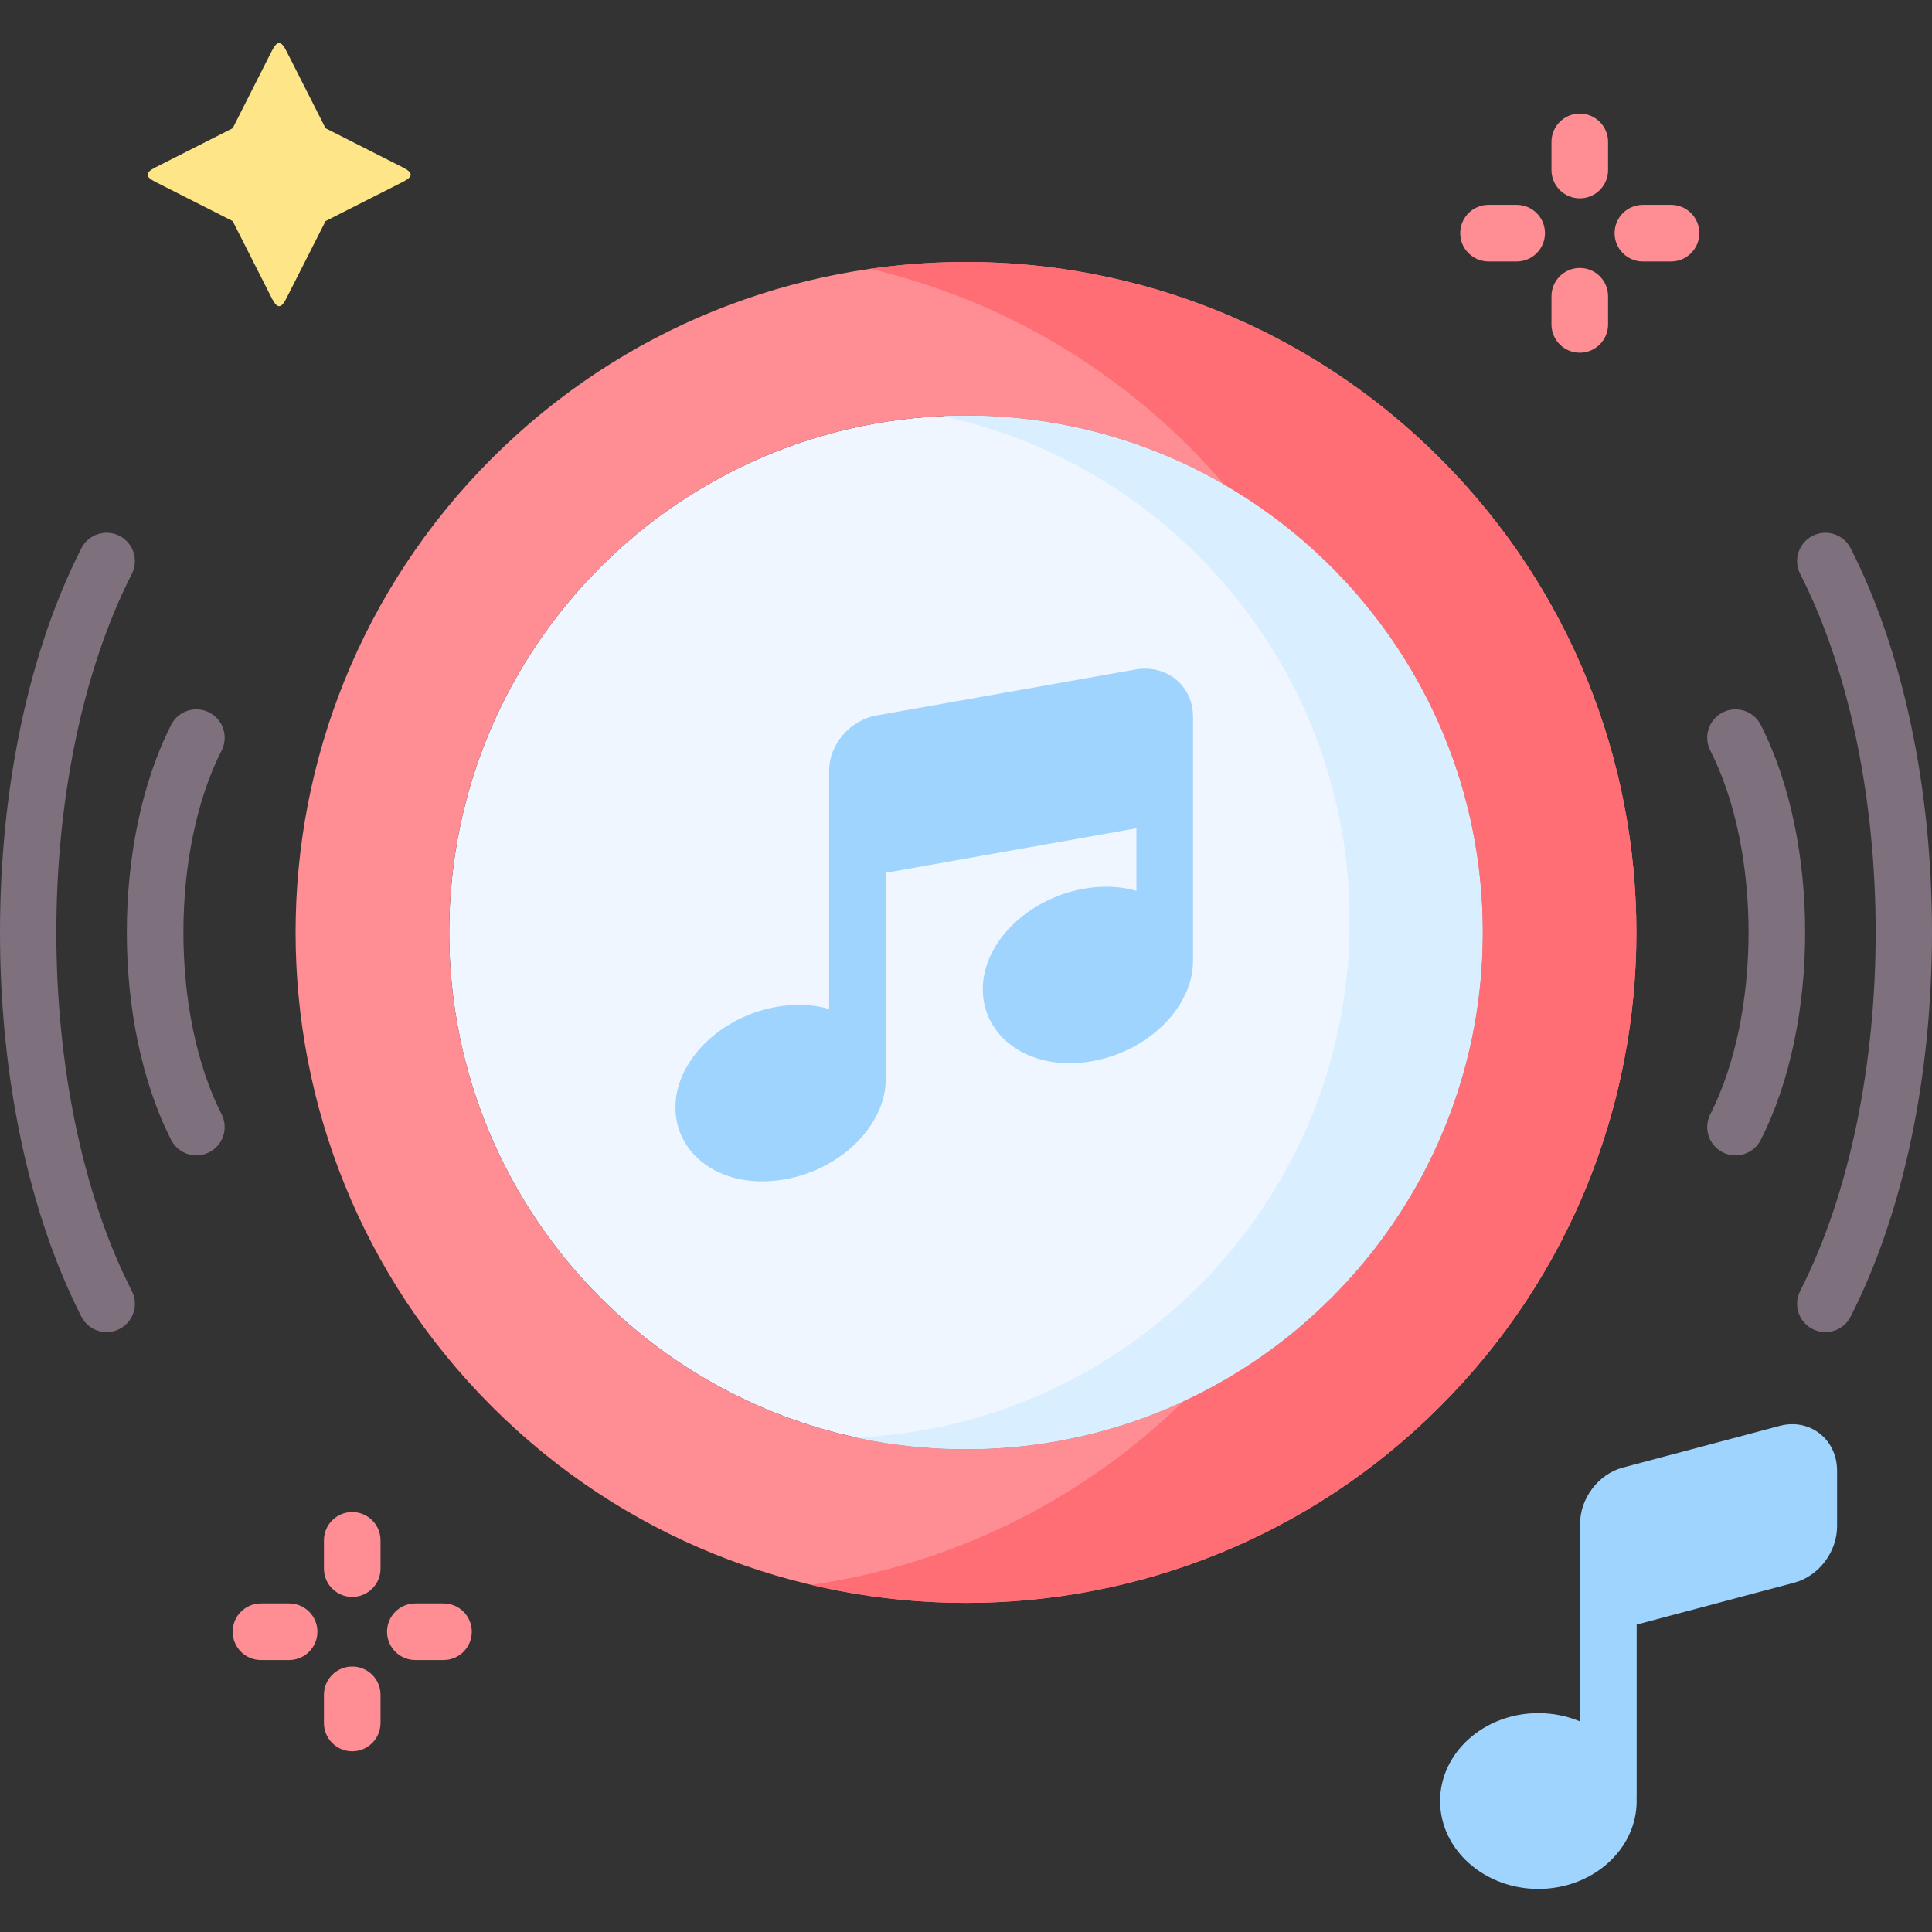 <svg id="Capa_1" enable-background="new 0 0 1044 1044" height="512" viewBox="0 0 1044 1044" width="512" xmlns="http://www.w3.org/2000/svg"><rect x="0" y="0" width="1044" height="1044" fill="#333333" stroke="none"/><g><g><path clip-rule="evenodd" d="m801.256 503.835c0-154.251-125.011-279.264-279.256-279.264s-279.256 125.013-279.256 279.264 125.009 279.264 279.256 279.264 279.256-125.013 279.256-279.264z" fill="#eff6ff" fill-rule="evenodd"/></g><g><path clip-rule="evenodd" d="m242.744 503.835c0-154.251 125.011-279.264 279.256-279.264s279.256 125.013 279.256 279.264-125.009 279.264-279.256 279.264-279.256-125.013-279.256-279.264zm535.399-256.149c-141.431-141.493-370.855-141.493-512.343 0-141.431 141.491-141.431 370.865 0 512.357 141.489 141.493 370.912 141.493 512.343 0 141.488-141.492 141.488-370.864 0-512.357z" fill="#fe8d94" fill-rule="evenodd"/></g><g><path d="m986.386 719.841c-2.335 0-4.704-.536-6.925-1.668-7.526-3.831-10.522-13.04-6.69-20.566 54.378-106.831 54.378-280.657 0-387.485-3.831-7.526-.836-16.735 6.69-20.566 7.524-3.829 16.735-.836 20.566 6.69 28.355 55.707 43.972 129.44 43.972 207.617s-15.617 151.91-43.972 207.617c-2.701 5.307-8.07 8.361-13.641 8.361zm-48.574-95.491c-2.335 0-4.702-.536-6.925-1.666-7.526-3.831-10.524-13.04-6.694-20.566 27.576-54.192 27.576-142.369 0-196.564-3.829-7.526-.832-16.735 6.694-20.566s16.735-.832 20.566 6.694c32.001 62.891 32.001 161.418 0 224.307-2.7 5.304-8.073 8.361-13.641 8.361z" fill="#7e707d"/></g><path d="m983.171 774.525c-5.97-4.592-13.766-6.062-21.41-4.031l-84.845 22.542c-13.168 3.497-23.096 16.592-23.096 30.459v15.048 27.576 64.098c-6.843-2.879-14.475-4.496-22.523-4.496-29.285 0-53.111 21.31-53.111 47.504 0 26.196 23.826 47.506 53.111 47.506 29.283 0 53.109-21.31 53.109-47.506 0-.663-.026-1.321-.055-1.978.026-.369.055-.736.055-1.111v-92.259l85.208-22.664c13.166-3.497 23.096-16.59 23.096-30.459v-30.094c-.001-8.135-3.477-15.472-9.539-20.135z" fill="#9fd4fe"/><g><path clip-rule="evenodd" d="m509.47 224.857c125.698 27.234 219.87 139.089 219.87 272.914 0 150.073-118.317 272.455-266.785 279.036 19.167 4.119 39.077 6.293 59.445 6.293 154.247 0 279.256-125.013 279.256-279.264s-125.009-279.265-279.256-279.265c-4.176 0-8.354.114-12.53.286z" fill="#d9eeff" fill-rule="evenodd"/></g><g><path clip-rule="evenodd" d="m642.835 241.622c6.58 6.58 12.873 13.389 18.88 20.368 83.416 48.289 139.543 138.516 139.543 241.845 0 112.312-66.253 209.12-161.798 253.46-56.984 55.556-127.757 88.569-201.105 99.096 118.145 27.921 247.618-4.176 339.787-96.35 141.488-141.493 141.488-370.865 0-512.357-83.875-83.934-198.758-118.09-307.807-102.414 63.222 14.934 123.181 47.033 172.5 96.352z" fill="#ff6d75" fill-rule="evenodd"/></g><g><path clip-rule="evenodd" d="m125.743 69.29 21.17-41.823c2.861-5.607 4.977-5.607 7.838.057l21.17 41.766 41.766 21.17c5.665 2.861 5.665 4.977 0 7.838l-41.768 21.17-21.17 41.766c-2.861 5.665-4.977 5.607-7.838 0l-21.168-41.766-41.766-21.17c-5.607-2.861-5.665-4.977 0-7.838z" fill="#fde588" fill-rule="evenodd"/></g><g><path d="m819.567 141.284h-15.22c-8.448 0-15.293-6.845-15.293-15.293s6.845-15.293 15.293-15.293h15.22c8.448 0 15.293 6.845 15.293 15.293s-6.848 15.293-15.293 15.293z" fill="#fe8d94"/></g><g><path d="m902.983 141.284h-15.22c-8.448 0-15.293-6.845-15.293-15.293s6.845-15.293 15.293-15.293h15.22c8.448 0 15.293 6.845 15.293 15.293s-6.848 15.293-15.293 15.293z" fill="#fe8d94"/></g><g><path d="m853.664 190.604c-8.448 0-15.293-6.845-15.293-15.293v-15.22c0-8.448 6.845-15.293 15.293-15.293s15.293 6.845 15.293 15.293v15.22c0 8.446-6.845 15.293-15.293 15.293z" fill="#fe8d94"/></g><g><path d="m853.664 107.182c-8.448 0-15.293-6.845-15.293-15.293v-15.219c0-8.448 6.845-15.293 15.293-15.293s15.293 6.845 15.293 15.293v15.22c0 8.447-6.845 15.292-15.293 15.292z" fill="#fe8d94"/></g><g><path d="m239.653 897.032h-15.218c-8.446 0-15.293-6.845-15.293-15.293s6.847-15.293 15.293-15.293h15.218c8.446 0 15.293 6.845 15.293 15.293 0 8.447-6.847 15.293-15.293 15.293z" fill="#fe8d94"/></g><g><path d="m156.237 897.032h-15.217c-8.446 0-15.293-6.845-15.293-15.293s6.847-15.293 15.293-15.293h15.218c8.446 0 15.293 6.845 15.293 15.293-.001 8.447-6.848 15.293-15.294 15.293z" fill="#fe8d94"/></g><g><path d="m190.336 862.93c-8.446 0-15.293-6.845-15.293-15.293v-15.275c0-8.448 6.847-15.293 15.293-15.293s15.293 6.845 15.293 15.293v15.275c0 8.448-6.847 15.293-15.293 15.293z" fill="#fe8d94"/></g><g><path d="m190.336 946.348c-8.446 0-15.293-6.845-15.293-15.293v-15.218c0-8.448 6.847-15.293 15.293-15.293s15.293 6.845 15.293 15.293v15.218c0 8.448-6.847 15.293-15.293 15.293z" fill="#fe8d94"/></g><path d="m644.597 385.337c-.426-7.029-3.589-13.513-8.886-17.964-5.917-4.975-13.933-7.02-22.038-5.612l-139.903 24.824c-14.414 2.516-25.706 15.619-25.706 29.827v128.828c-8.776-2.539-18.725-2.963-29.018-1.058-30.311 5.591-54.056 29.387-54.056 54.172 0 11.355 4.871 21.665 13.713 29.024 8.652 7.202 20.342 11.003 33.21 11.003 4.125 0 8.376-.389 12.683-1.187 30.311-5.591 54.056-29.387 54.056-54.172v-111.396l135.447-24.036v33.791c-8.762-2.535-18.688-2.955-28.963-1.052-30.309 5.591-54.053 29.387-54.053 54.172 0 11.356 4.871 21.665 13.715 29.024 8.65 7.202 20.34 11.003 33.208 11.003 4.127 0 8.379-.392 12.689-1.187 30.276-5.601 53.992-29.395 53.992-54.172v-132.223c-.005-.543-.035-1.079-.09-1.609z" fill="#9fd4fe"/><g><path d="m57.614 719.841c-5.571 0-10.942-3.055-13.641-8.36-28.356-55.707-43.973-129.44-43.973-207.617s15.617-151.91 43.972-207.617c3.833-7.528 13.04-10.52 20.566-6.69 7.526 3.831 10.524 13.04 6.692 20.566-54.378 106.831-54.378 280.657 0 387.485 3.831 7.526.836 16.734-6.692 20.566-2.22 1.131-4.592 1.667-6.924 1.667zm48.517-95.491c-5.575 0-10.95-3.061-13.647-8.37-31.938-62.883-31.938-161.4 0-224.287 3.823-7.528 13.028-10.534 20.56-6.711 7.53 3.825 10.536 13.032 6.711 20.562-27.527 54.198-27.527 142.388 0 196.584 3.823 7.53.82 16.737-6.711 20.56-2.219 1.128-4.584 1.662-6.913 1.662z" fill="#7e707d"/></g></g></svg>